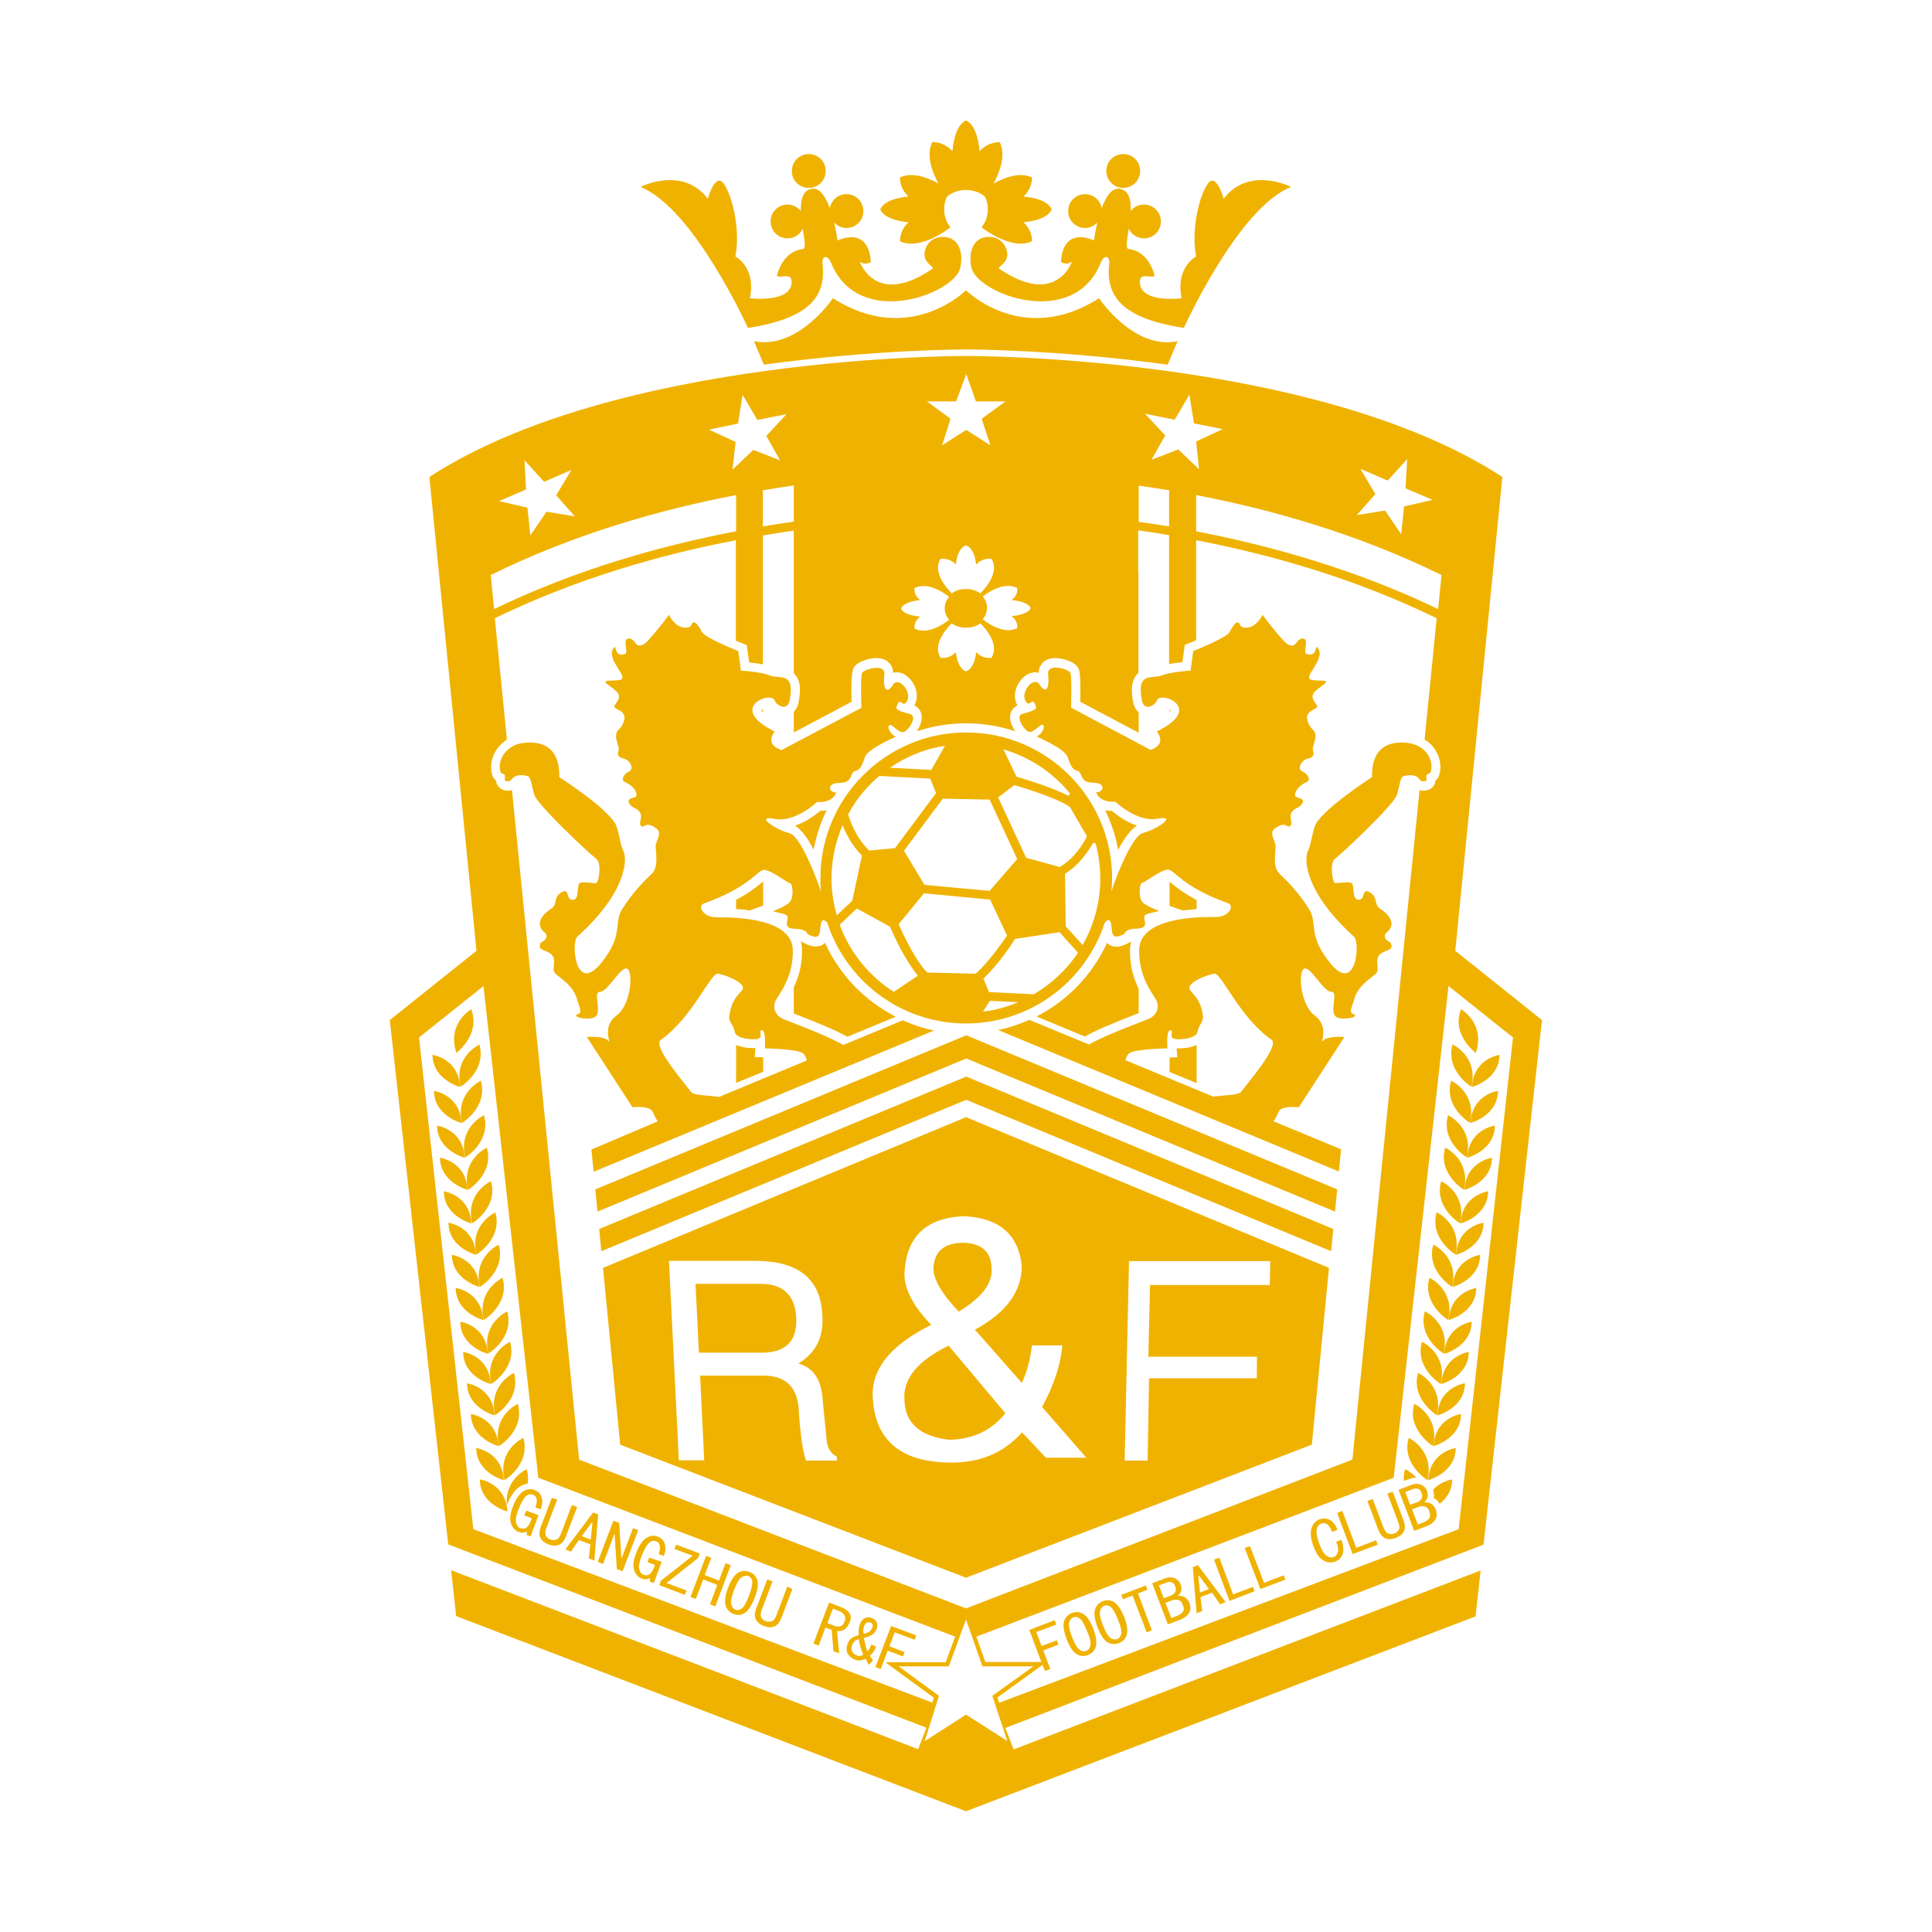 <!-- Created by @FCLOGO 2022-02-19 11:21:30 . https://fclogo.top/ -->
<!-- FOR PERSONAL USE ONLY NOT FOR COMMERCIAL USE -->
<svg version="1.1" xmlns="http://www.w3.org/2000/svg" xmlns:xlink="http://www.w3.org/1999/xlink" x="0px" y="0px"
	 viewBox="0 0 800 800" enable-background="new 0 0 800 800" xml:space="preserve">
<g>
	<path fill="#F0B200" d="M195.1,417.9c0,0-10.2,5.9-6.1,18.1C188.9,436,199.2,428.4,195.1,417.9z"/>
	<path fill="#F0B200" d="M190.5,450.1c-0.6-11.8-11.4-13.3-11.4-13.3C179.2,447.1,190.5,450.1,190.5,450.1z"/>
	<path fill="#F0B200" d="M190.7,450c0,0,10.9-6.6,7.8-17.5C198.5,432.6,187.8,437.4,190.7,450z"/>
	<path fill="#F0B200" d="M191.1,465c-0.6-11.8-11.4-13.3-11.4-13.3C179.8,462.1,191.1,465,191.1,465z"/>
	<path fill="#F0B200" d="M191.3,465c0,0,10.9-6.6,7.8-17.5C199.2,447.5,188.4,452.4,191.3,465z"/>
	<path fill="#F0B200" d="M192.4,479.4c-0.6-11.8-11.4-13.3-11.4-13.3C181,476.4,192.4,479.4,192.4,479.4z"/>
	<path fill="#F0B200" d="M192.6,479.3c0,0,10.9-6.6,7.8-17.5C200.4,461.8,189.7,466.7,192.6,479.3z"/>
	<path fill="#F0B200" d="M193.6,492.7c-0.6-11.8-11.4-13.3-11.4-13.3C182.3,489.7,193.6,492.7,193.6,492.7z"/>
	<path fill="#F0B200" d="M193.8,492.7c0,0,10.9-6.6,7.8-17.5C201.7,475.2,190.9,480,193.8,492.7z"/>
	<path fill="#F0B200" d="M195.2,506.6c-0.6-11.8-11.4-13.3-11.4-13.3C183.9,503.7,195.2,506.6,195.2,506.6z"/>
	<path fill="#F0B200" d="M195.5,506.6c0,0,10.9-6.6,7.8-17.5C203.3,489.1,192.5,494,195.5,506.6z"/>
	<path fill="#F0B200" d="M197.1,519.6c-0.6-11.8-11.4-13.3-11.4-13.3C185.7,516.6,197.1,519.6,197.1,519.6z"/>
	<path fill="#F0B200" d="M197.3,519.5c0,0,10.9-6.6,7.8-17.5C205.1,502.1,194.3,506.9,197.3,519.5z"/>
	<path fill="#F0B200" d="M198.5,532.9c-0.6-11.8-11.4-13.3-11.4-13.3C187.2,529.9,198.5,532.9,198.5,532.9z"/>
	<path fill="#F0B200" d="M198.7,532.9c0,0,10.9-6.6,7.8-17.5C206.5,515.4,195.8,520.3,198.7,532.9z"/>
	<path fill="#F0B200" d="M200.1,546.6c-0.6-11.8-11.4-13.3-11.4-13.3C188.8,543.7,200.1,546.6,200.1,546.6z"/>
	<path fill="#F0B200" d="M200.3,546.6c0,0,10.9-6.6,7.8-17.5C208.2,529.1,197.4,534,200.3,546.6z"/>
	<path fill="#F0B200" d="M202,560.6c-0.6-11.8-11.4-13.3-11.4-13.3C190.6,557.6,202,560.6,202,560.6z"/>
	<path fill="#F0B200" d="M202.2,560.5c0,0,10.9-6.6,7.8-17.5C210,543.1,199.2,547.9,202.2,560.5z"/>
	<path fill="#F0B200" d="M203.2,573.1c-0.6-11.8-11.4-13.3-11.4-13.3C191.8,570.2,203.2,573.1,203.2,573.1z"/>
	<path fill="#F0B200" d="M203.4,573.1c0,0,10.9-6.6,7.8-17.5C211.2,555.6,200.5,560.5,203.4,573.1z"/>
	<path fill="#F0B200" d="M204.8,586.1c-0.6-11.8-11.4-13.3-11.4-13.3C193.5,583.1,204.8,586.1,204.8,586.1z"/>
	<path fill="#F0B200" d="M205,586c0,0,10.9-6.6,7.8-17.5C212.8,568.5,202.1,573.4,205,586z"/>
	<path fill="#F0B200" d="M206.4,598.8c-0.6-11.8-11.4-13.3-11.4-13.3C195.1,595.8,206.4,598.8,206.4,598.8z"/>
	<path fill="#F0B200" d="M206.6,598.8c0,0,10.9-6.6,7.8-17.5C214.5,581.3,203.7,586.1,206.6,598.8z"/>
	<path fill="#F0B200" d="M208.6,612.9c-0.6-11.8-11.4-13.3-11.4-13.3C197.3,610,208.6,612.9,208.6,612.9z"/>
	<path fill="#F0B200" d="M208.9,612.9c0,0,10.9-6.6,7.8-17.5C216.7,595.4,205.9,600.3,208.9,612.9z"/>
	<path fill="#F0B200" d="M198.7,612.6c0,10.3,11.4,13.3,11.4,13.3C209.4,614,198.7,612.6,198.7,612.6z"/>
	<path fill="#F0B200" d="M611.1,436c4.1-12.3-6.1-18.1-6.1-18.1C600.8,428.4,611.1,436,611.1,436z"/>
	<path fill="#F0B200" d="M620.9,436.8c0,0-10.8,1.5-11.4,13.3C609.5,450.1,620.8,447.1,620.9,436.8z"/>
	<path fill="#F0B200" d="M609.3,450c2.9-12.6-7.8-17.5-7.8-17.5C598.4,443.4,609.3,450,609.3,450z"/>
	<path fill="#F0B200" d="M608.9,465c0,0,11.3-3,11.4-13.3C620.2,451.7,609.5,453.2,608.9,465z"/>
	<path fill="#F0B200" d="M608.7,465c2.9-12.6-7.8-17.5-7.8-17.5C597.7,458.4,608.7,465,608.7,465z"/>
	<path fill="#F0B200" d="M607.6,479.4c0,0,11.3-3,11.4-13.3C619,466.1,608.2,467.5,607.6,479.4z"/>
	<path fill="#F0B200" d="M607.4,479.3c2.9-12.6-7.8-17.5-7.8-17.5C596.5,472.7,607.4,479.3,607.4,479.3z"/>
	<path fill="#F0B200" d="M606.4,492.7c0,0,11.3-3,11.4-13.3C617.8,479.4,607,480.9,606.4,492.7z"/>
	<path fill="#F0B200" d="M606.2,492.7c2.9-12.6-7.8-17.5-7.8-17.5C595.3,486.1,606.2,492.7,606.2,492.7z"/>
	<path fill="#F0B200" d="M604.8,506.6c0,0,11.3-3,11.4-13.3C616.1,493.3,605.4,494.8,604.8,506.6z"/>
	<path fill="#F0B200" d="M604.6,506.6c2.9-12.6-7.8-17.5-7.8-17.5C593.6,500,604.6,506.6,604.6,506.6z"/>
	<path fill="#F0B200" d="M602.9,519.6c0,0,11.3-3,11.4-13.3C614.3,506.3,603.6,507.7,602.9,519.6z"/>
	<path fill="#F0B200" d="M602.7,519.5c2.9-12.6-7.8-17.5-7.8-17.5C591.8,512.9,602.7,519.5,602.7,519.5z"/>
	<path fill="#F0B200" d="M601.5,532.9c0,0,11.3-3,11.4-13.3C612.9,519.6,602.1,521.1,601.5,532.9z"/>
	<path fill="#F0B200" d="M601.3,532.9c2.9-12.6-7.8-17.5-7.8-17.5C590.4,526.3,601.3,532.9,601.3,532.9z"/>
	<path fill="#F0B200" d="M599.9,546.6c0,0,11.3-3,11.4-13.3C611.3,533.4,600.5,534.8,599.9,546.6z"/>
	<path fill="#F0B200" d="M599.7,546.6c2.9-12.6-7.8-17.5-7.8-17.5C588.8,540,599.7,546.6,599.7,546.6z"/>
	<path fill="#F0B200" d="M598,560.6c0,0,11.3-3,11.4-13.3C609.4,547.3,598.7,548.8,598,560.6z"/>
	<path fill="#F0B200" d="M597.8,560.5c2.9-12.6-7.8-17.5-7.8-17.5C586.9,553.9,597.8,560.5,597.8,560.5z"/>
	<path fill="#F0B200" d="M596.8,573.1c0,0,11.3-3,11.4-13.3C608.2,559.8,597.5,561.3,596.8,573.1z"/>
	<path fill="#F0B200" d="M596.6,573.1c2.9-12.6-7.8-17.5-7.8-17.5C585.7,566.5,596.6,573.1,596.6,573.1z"/>
	<path fill="#F0B200" d="M595.2,586.1c0,0,11.3-3,11.4-13.3C606.6,572.8,595.8,574.2,595.2,586.1z"/>
	<path fill="#F0B200" d="M595,586c2.9-12.6-7.8-17.5-7.8-17.5C584.1,579.4,595,586,595,586z"/>
	<path fill="#F0B200" d="M593.6,598.8c0,0,11.3-3,11.4-13.3C605,585.5,594.2,587,593.6,598.8z"/>
	<path fill="#F0B200" d="M593.4,598.8c2.9-12.6-7.8-17.5-7.8-17.5C582.5,592.1,593.4,598.8,593.4,598.8z"/>
	<path fill="#F0B200" d="M591.4,612.9c0,0,11.3-3,11.4-13.3C602.7,599.6,592,601.1,591.4,612.9z"/>
	<path fill="#F0B200" d="M591.1,612.9c2.9-12.6-7.8-17.5-7.8-17.5C580.2,606.3,591.1,612.9,591.1,612.9z"/>
	<path fill="#F0B200" d="M217.1,627.5l3.1,1.2l-0.4,1.1c-0.5,1.4-1.2,2.3-1.9,2.8c-0.7,0.5-1.6,0.5-2.4,0.2
		c-0.9-0.3-1.5-1.1-1.8-2.3c-0.3-1.2,0-3,1-5.5c1-2.6,2-4.4,2.9-5.3c1-0.9,2-1.2,3-0.8c0.9,0.3,1.4,0.9,1.6,1.8
		c0.2,0.9,0,2.1-0.5,3.5l2.2,0.8c0.7-1.8,0.8-3.4,0.4-4.9c-0.4-1.5-1.4-2.5-2.9-3.1c-1.7-0.7-3.4-0.4-5,0.7c-1.6,1.2-3,3.3-4.1,6.4
		c-1.1,2.9-1.3,5.1-0.7,6.8c0.6,1.7,1.6,2.8,3,3.4c0.7,0.2,1.3,0.4,2,0.3c0.7-0.1,1.2-0.2,1.6-0.5l-0.1,1.5l1.6,0.6l3.3-8.8
		l-5.1-1.9L217.1,627.5z"/>
	<path fill="#F0B200" d="M239,624l-2.2-0.8l-4.6,12.1c-0.4,1.1-1,1.9-1.8,2.2c-0.8,0.3-1.6,0.3-2.5,0c-0.9-0.3-1.5-0.9-1.9-1.6
		c-0.3-0.7-0.3-1.7,0.1-2.8l4.6-12.1l-2.2-0.8l-4.6,12.1c-0.6,1.6-0.7,3-0.2,4.3c0.5,1.2,1.6,2.2,3.4,2.9c1.8,0.7,3.3,0.7,4.5,0.1
		c1.2-0.6,2.1-1.7,2.7-3.3L239,624z"/>
	<path fill="#F0B200" d="M245.6,626.3l-11.5,15.3l2.3,0.9l3.3-4.8l4.8,1.8l-0.7,5.8l2.3,0.9l1.6-19.1L245.6,626.3z M244.6,637.5
		l-3.7-1.4l4-5.5l0.4,0.1L244.6,637.5z"/>
	<polygon fill="#F0B200" points="262.1,632.8 257.4,645.2 257.3,645.1 256.4,630.6 254,629.7 247.5,646.7 249.7,647.6 254.4,635.2 
		254.5,635.2 255.4,649.7 257.8,650.6 264.3,633.6 	"/>
	<path fill="#F0B200" d="M268.8,645l-0.7,1.8l3.1,1.2l-0.4,1.1c-0.5,1.4-1.2,2.3-1.9,2.8c-0.7,0.5-1.6,0.5-2.4,0.2
		c-0.9-0.3-1.5-1.1-1.8-2.3c-0.3-1.2,0-3,1-5.5c1-2.6,2-4.4,2.9-5.3c1-0.9,2-1.2,3-0.8c0.9,0.3,1.4,0.9,1.6,1.8
		c0.2,0.9,0,2.1-0.5,3.5l2.2,0.8c0.7-1.8,0.8-3.4,0.4-4.9c-0.4-1.5-1.4-2.5-2.9-3.1c-1.7-0.7-3.4-0.4-5,0.7c-1.6,1.2-3,3.3-4.1,6.4
		c-1.1,2.9-1.3,5.1-0.7,6.8c0.6,1.7,1.6,2.8,3,3.4c0.7,0.3,1.3,0.4,2,0.3c0.7-0.1,1.2-0.2,1.6-0.5l-0.1,1.5l1.6,0.6l3.3-8.8
		L268.8,645z"/>
	<polygon fill="#F0B200" points="289,645.2 289.8,643.3 280,639.6 279.3,641.4 286.8,644.2 273.6,654.6 273,656.4 283.6,660.4 
		284.3,658.6 276,655.5 	"/>
	<polygon fill="#F0B200" points="300.4,647.3 297.7,654.5 291.8,652.2 294.5,645.1 292.4,644.2 285.9,661.3 288.1,662.1 291.2,654 
		297,656.3 294,664.3 296.2,665.2 302.6,648.1 	"/>
	<path fill="#F0B200" d="M313.6,654.4c-0.5-1.7-1.6-2.9-3.3-3.5c-1.7-0.7-3.3-0.5-4.8,0.4c-1.5,1-2.8,3-4,6.1
		c-1.2,3.1-1.5,5.6-1.1,7.3c0.5,1.7,1.6,2.9,3.3,3.6c1.7,0.7,3.3,0.5,4.8-0.5c1.5-1,2.8-3.1,4-6.2
		C313.7,658.5,314.1,656.1,313.6,654.4z M310.2,660.7c-1.1,2.8-2.1,4.6-3,5.3c-0.9,0.7-1.8,0.9-2.7,0.5c-0.9-0.3-1.4-1.1-1.7-2.2
		c-0.3-1.1,0.1-3.1,1.2-6c1.1-2.8,2.1-4.6,3.1-5.2c1-0.6,1.9-0.8,2.7-0.5c0.9,0.3,1.4,1,1.7,2.1
		C311.6,655.9,311.2,657.8,310.2,660.7z"/>
	<path fill="#F0B200" d="M321.4,669.1c-0.4,1.1-1,1.9-1.8,2.2c-0.8,0.3-1.6,0.3-2.5,0c-0.9-0.3-1.5-0.9-1.9-1.6
		c-0.3-0.7-0.3-1.7,0.1-2.8l4.6-12.1l-2.2-0.8l-4.6,12.1c-0.6,1.6-0.7,3-0.2,4.3c0.5,1.2,1.6,2.2,3.4,2.9c1.8,0.7,3.3,0.7,4.5,0.1
		c1.2-0.6,2.1-1.7,2.7-3.3l4.6-12.1L326,657L321.4,669.1z"/>
	<path fill="#F0B200" d="M351.8,668.1c-0.7-1.1-1.9-2-3.5-2.6l-5-1.9l-6.5,17l2.2,0.8l2.8-7.5l2.6,1l0.7,8.8l2.4,0.9l-0.9-9.2
		c0.9,0.1,1.9,0,2.8-0.5c0.9-0.5,1.7-1.4,2.2-2.7C352.5,670.6,352.5,669.2,351.8,668.1z M349.7,671.5c-0.4,1.1-1,1.7-1.8,1.9
		c-0.8,0.2-1.6,0.1-2.4-0.2l-2.9-1.1l2.3-6l2.3,0.9c1.3,0.5,2.1,1.1,2.5,1.9C350.1,669.7,350.1,670.6,349.7,671.5z"/>
	<path fill="#F0B200" d="M361.7,684c0.4-0.6,0.8-1.4,1.1-2.2l-2-0.8c-0.3,0.7-0.5,1.2-0.7,1.6c-0.2,0.4-0.5,0.8-0.9,1.2
		c-0.4-1-0.7-1.9-0.9-2.8c-0.2-0.9-0.4-1.8-0.6-2.8c1.1-0.2,2.1-0.6,3.1-1.1c1-0.5,1.7-1.4,2.2-2.6c0.4-1.1,0.4-2,0-2.8
		c-0.4-0.8-1-1.3-1.9-1.7c-1-0.4-2-0.4-2.9,0c-0.9,0.4-1.6,1.2-2.1,2.4c-0.2,0.6-0.4,1.3-0.5,2.1c-0.1,0.8-0.1,1.6,0,2.5
		c-1,0.3-1.9,0.7-2.8,1.2c-0.8,0.5-1.4,1.3-1.8,2.3c-0.6,1.7-0.6,3.1,0,4.2c0.7,1.2,1.7,2,3,2.5c0.8,0.3,1.5,0.4,2.3,0.3
		c0.7-0.1,1.4-0.3,2.2-0.6c0.2,0.5,0.4,0.9,0.6,1.3c0.2,0.3,0.5,0.7,0.7,1.2l1.7-1.9c-0.2-0.2-0.5-0.6-0.7-1c-0.3-0.4-0.5-0.7-0.6-1
		C360.7,685.2,361.2,684.6,361.7,684z M356.1,685.7c-0.4,0.1-0.9,0-1.3-0.2c-0.8-0.3-1.4-0.8-1.9-1.6c-0.4-0.7-0.4-1.6-0.1-2.6
		c0.3-0.7,0.6-1.3,1.1-1.7c0.4-0.4,1-0.7,1.7-0.9c0.1,0.9,0.3,1.9,0.6,3c0.3,1,0.7,2.2,1.2,3.4C357,685.5,356.6,685.7,356.1,685.7z
		 M357.5,674.6c0.1-0.5,0.2-1,0.4-1.5c0.2-0.6,0.6-1,1.1-1.2c0.5-0.2,0.9-0.2,1.4-0.1c0.4,0.2,0.7,0.4,0.9,0.8
		c0.1,0.4,0.1,0.8,0,1.2c-0.4,0.9-0.9,1.6-1.6,2c-0.7,0.4-1.4,0.6-2,0.7C357.4,675.7,357.4,675.1,357.5,674.6z"/>
	<polygon fill="#F0B200" points="373.9,685.9 374.6,684.1 368.3,681.7 370.5,675.9 378.8,679 379.4,677.2 369,673.3 362.5,690.3 
		364.7,691.1 367.6,683.5 	"/>
	<path fill="#F0B200" d="M448.7,668.4c-1.5-1-3.1-1.1-4.8-0.5c-1.7,0.7-2.8,1.8-3.3,3.5c-0.5,1.7-0.1,4.1,1,7.2
		c1.2,3.1,2.5,5.2,4,6.2c1.5,1,3.1,1.2,4.9,0.5c1.7-0.7,2.8-1.8,3.3-3.6c0.4-1.7,0.1-4.2-1.1-7.3
		C451.5,671.4,450.2,669.3,448.7,668.4z M451.5,681.4c-0.3,1.1-0.8,1.9-1.7,2.2c-0.9,0.3-1.8,0.2-2.8-0.5c-1-0.7-2-2.4-3.1-5.3
		c-1.1-2.8-1.5-4.8-1.2-5.9c0.3-1.1,0.9-1.8,1.7-2.2c0.9-0.3,1.8-0.2,2.7,0.5c0.9,0.6,1.9,2.4,3,5.2
		C451.4,678.2,451.8,680.2,451.5,681.4z"/>
	<path fill="#F0B200" d="M461.5,663.5c-1.5-1-3.1-1.1-4.8-0.5c-1.7,0.7-2.8,1.8-3.3,3.5c-0.5,1.7-0.1,4.1,1,7.2
		c1.2,3.1,2.5,5.2,4,6.2c1.5,1,3.1,1.1,4.9,0.5c1.7-0.7,2.8-1.8,3.3-3.6c0.4-1.7,0.1-4.1-1.1-7.3
		C464.2,666.5,462.9,664.5,461.5,663.5z M464.3,676.5c-0.3,1.1-0.8,1.9-1.7,2.2c-0.9,0.3-1.8,0.2-2.8-0.5c-1-0.7-2-2.4-3.1-5.2
		c-1.1-2.8-1.5-4.8-1.2-5.9c0.3-1.1,0.9-1.8,1.7-2.2c0.9-0.3,1.8-0.2,2.7,0.5c0.9,0.7,1.9,2.4,3,5.2
		C464.1,673.4,464.5,675.4,464.3,676.5z"/>
	<polygon fill="#F0B200" points="475.1,658.3 474.5,656.5 464.3,660.4 465,662.2 469,660.7 474.8,675.9 477,675.1 471.2,659.8 	"/>
	<path fill="#F0B200" d="M490.3,661.2c-0.9-0.4-1.7-0.5-2.6-0.4c0.5-0.4,1-1,1.3-1.8c0.3-0.8,0.3-1.8-0.1-2.9s-1.3-2.1-2.4-2.6
		c-1.2-0.5-2.6-0.5-4.2,0.1l-5.2,2l6.5,17l5-1.9c1.7-0.6,2.9-1.5,3.7-2.7c0.8-1.1,0.8-2.7,0.1-4.6
		C491.8,662.4,491.2,661.6,490.3,661.2z M479.9,656.5l3.1-1.2c0.8-0.3,1.5-0.3,2.1-0.1c0.7,0.2,1.2,0.8,1.5,1.6c0.4,1,0.4,1.8,0,2.5
		c-0.4,0.6-1,1.1-1.7,1.4l-3,1.1L479.9,656.5z M489.9,667.3c-0.5,0.7-1.3,1.3-2.5,1.8L485,670l-2.4-6.3l2.6-1
		c0.9-0.3,1.8-0.4,2.6-0.2c0.9,0.2,1.5,0.8,1.9,1.9C490.3,665.6,490.3,666.6,489.9,667.3z"/>
	<path fill="#F0B200" d="M493.9,648.9l1.6,19.1l2.3-0.9l-0.7-5.8l4.8-1.8l3.3,4.8l2.3-0.9l-11.5-15.3L493.9,648.9z M496.6,652.5
		l4,5.5l-3.7,1.4l-0.7-6.8L496.6,652.5z"/>
	<polygon fill="#F0B200" points="510.6,660.2 504.9,645 502.7,645.8 509.1,662.9 519.5,658.9 518.8,657.1 	"/>
	<polygon fill="#F0B200" points="523.4,655.4 517.6,640.2 515.4,641 521.9,658 532.2,654.1 531.6,652.3 	"/>
	<path fill="#F0B200" d="M553.3,638.4c0.8,2,1,3.5,0.6,4.5c-0.3,0.9-0.9,1.6-1.6,1.8c-1,0.4-2,0.2-3-0.5c-1-0.7-2-2.3-2.9-4.7
		c-1-2.6-1.4-4.6-1.2-6c0.2-1.4,0.8-2.2,1.9-2.6c0.9-0.4,1.8-0.2,2.5,0.3c0.7,0.6,1.4,1.6,2,3.1l2.2-0.8c-0.7-2-1.7-3.4-3.1-4.1
		c-1.4-0.7-2.8-0.8-4.3-0.3c-1.7,0.7-2.8,2-3.4,3.9c-0.5,1.9-0.2,4.5,1,7.6c1.1,2.9,2.4,4.7,4.1,5.6c1.6,0.9,3.2,1,4.8,0.4
		c1.4-0.5,2.4-1.5,3-3c0.6-1.4,0.4-3.4-0.4-6L553.3,638.4z"/>
	<polygon fill="#F0B200" points="561.6,640.9 555.8,625.6 553.7,626.5 560.1,643.5 570.5,639.6 569.8,637.8 	"/>
	<path fill="#F0B200" d="M576.7,617.7l-2.2,0.8l4.6,12.1c0.4,1.1,0.5,2.1,0.1,2.8c-0.3,0.7-1,1.3-1.9,1.6c-0.9,0.3-1.7,0.3-2.5,0
		c-0.8-0.3-1.3-1.1-1.8-2.2l-4.6-12.1l-2.2,0.8l4.6,12.1c0.6,1.6,1.5,2.7,2.7,3.3c1.2,0.6,2.7,0.6,4.5-0.1c1.8-0.7,2.9-1.6,3.4-2.9
		c0.5-1.2,0.4-2.7-0.2-4.3L576.7,617.7z"/>
	<path fill="#F0B200" d="M592.3,622.5c-0.9-0.4-1.7-0.5-2.6-0.4c0.5-0.4,1-1,1.3-1.8c0.3-0.8,0.3-1.8-0.1-2.9
		c-0.4-1.2-1.3-2.1-2.4-2.6c-1.2-0.5-2.6-0.5-4.2,0.1l-5.2,2l6.5,17l5-1.9c1.7-0.6,2.9-1.5,3.7-2.7c0.8-1.1,0.8-2.7,0.1-4.6
		C593.8,623.6,593.2,622.9,592.3,622.5z M581.9,617.8l3.1-1.2c0.8-0.3,1.5-0.3,2.1-0.1c0.7,0.2,1.2,0.8,1.5,1.6c0.4,1,0.4,1.8,0,2.5
		c-0.4,0.6-1,1.1-1.7,1.4l-3,1.1L581.9,617.8z M591.9,628.6c-0.5,0.7-1.3,1.3-2.5,1.8l-2.3,0.9l-2.4-6.3l2.6-1
		c0.9-0.3,1.8-0.4,2.6-0.2c0.9,0.2,1.5,0.8,1.9,1.9C592.3,626.9,592.3,627.9,591.9,628.6z"/>
	<path fill="#F0B200" d="M309.7,135.8c24.4-3.8,32.5-12.3,30.9-26.4c-0.4-3.5,2-4.2,3.5-0.6c11.4,27.9,50.9,13,53.5,2.2
		c1.3-5.3,0.1-12.9-7.2-12.9c-5.3,0-7.6,4.3-7.6,7.2c0,3.9,4.4,5.3,3.3,6c-23.7,16.2-30.1-3-30.1-3c2.2,1.8,4.6,0.2,4.6,0.2
		c-1-15.5-13.8-8.9-13.8-8.9s-0.4-3.4-1.4-7.5c1.3,1.4,3.1,2.3,5.1,2.3c3.9,0,7-3.1,7-7c0-3.9-3.1-7-7-7c-3.5,0-6.3,2.5-6.9,5.8
		c-1.7-4.7-4.2-8.7-7.6-8c-3.7,0.7-4.5,4.7-4.4,9.2c-1.3-1.6-3.3-2.7-5.5-2.7c-3.9,0-7,3.1-7,7c0,3.9,3.1,7,7,7c2.8,0,5.2-1.6,6.3-4
		c0.7,4.5,1.4,8.3,0.1,8.4c-8.8,1-10.8,11.1-10.8,11.1c0.9,1.2,5.9-1.4,6.1,2.1c0.5,9.4-17.3,7.2-17.3,7.2c2.7-12.9-6-17.3-6-17.3
		c2.7-13.5-3.2-31.4-6.6-31.4c-2.8,0-4.8,7.5-4.8,7.5c-10.5-13.8-27.9-4.9-27.9-4.9C287.3,86.2,309.7,135.8,309.7,135.8z"/>
	<path fill="#F0B200" d="M334.9,77.8c3.9,0,7-3.1,7-7c0-3.9-3.1-7-7-7c-3.9,0-7,3.1-7,7C327.8,74.7,331,77.8,334.9,77.8z"/>
	<path fill="#F0B200" d="M439.3,108.5c0,0,2.4,1.6,4.6-0.2c0,0-6.4,19.1-30.1,3c-1.1-0.7,3.3-2.1,3.3-6c0-2.8-2.3-7.2-7.6-7.2
		c-7.3,0-8.5,7.6-7.2,12.9c2.7,10.8,42.2,25.7,53.5-2.2c1.5-3.6,3.9-2.9,3.5,0.6c-1.6,14.1,6.5,22.6,30.9,26.4
		c0,0,22.4-49.7,44.4-58.4c0,0-17.4-8.9-27.9,4.9c0,0-2-7.5-4.8-7.5c-3.4,0-9.3,17.9-6.6,31.4c0,0-8.7,4.5-6,17.3
		c0,0-17.9,2.3-17.3-7.2c0.2-3.5,5.2-0.9,6.1-2.1c0,0-2-10.1-10.8-11.1c-1.3-0.1-0.6-3.9,0.1-8.4c1.1,2.4,3.5,4,6.3,4
		c3.9,0,7-3.1,7-7c0-3.9-3.2-7-7-7c-2.2,0-4.2,1-5.5,2.7c0.2-4.6-0.7-8.5-4.4-9.2c-3.4-0.7-5.9,3.3-7.6,8c-0.6-3.3-3.4-5.8-6.9-5.8
		c-3.9,0-7,3.1-7,7c0,3.9,3.1,7,7,7c2,0,3.9-0.9,5.1-2.3c-1,4.1-1.4,7.5-1.4,7.5S440.3,93,439.3,108.5z"/>
	<path fill="#F0B200" d="M465.1,77.8c3.9,0,7-3.1,7-7c0-3.9-3.1-7-7-7c-3.9,0-7,3.1-7,7C458.1,74.7,461.3,77.8,465.1,77.8z"/>
	<path fill="#F0B200" d="M376.2,92c-3.9,3.7-3.5,7.9-3.5,7.9c8.5,4.1,20.9-5.8,20.9-5.8c-2.9-3.2-2.6-7.4-2.6-7.4s-0.2-2.5,1.1-5.2
		c0,0,0,0,0,0c3.4-3.1,7.9-2.8,7.9-2.8s4.4-0.3,7.9,2.8c0,0,0,0,0,0c1.3,2.6,1.1,5.2,1.1,5.2s0.3,4.1-2.6,7.4c0,0,12.4,9.9,20.9,5.8
		c0,0,0.5-4.1-3.5-7.9c0,0,9.7-0.5,11.7-5.3c-2-4.8-11.7-5.3-11.7-5.3c3.9-3.7,3.5-7.9,3.5-7.9c-5.1-2.5-11.5,0.1-15.9,2.5
		c2.6-4.7,5.2-11.7,2.6-17.1c0,0-4.4-0.5-8.4,3.7c0,0-0.5-10.5-5.6-12.7c-5.1,2.2-5.6,12.7-5.6,12.7c-4-4.3-8.4-3.7-8.4-3.7
		c-2.6,5.4,0,12.4,2.6,17.1c-4.4-2.4-10.8-5-15.9-2.5c0,0-0.5,4.1,3.5,7.9c0,0-9.7,0.5-11.7,5.3C366.5,91.5,376.2,92,376.2,92z"/>
	<path fill="#F0B200" d="M209.9,623.3c1.4-3.6,3-6.1,5-7.5c1.2-0.8,2.4-1.3,3.6-1.5c0.3-1.8,0.2-3.8-0.4-5.9
		C218.1,608.3,208.8,612.6,209.9,623.3z"/>
	<path fill="#F0B200" d="M583.3,612.5c1.1-0.4,2.1-0.6,3.1-0.7c-2.2-2.4-4.6-3.5-4.6-3.5c-0.5,1.7-0.6,3.4-0.5,4.9L583.3,612.5z"/>
	<path fill="#F0B200" d="M593.4,616.9c0.4,1.2,0.5,2.4,0.3,3.4c0.8,0.4,1.7,1.1,2.4,2.4c2.7-2.1,5.2-5.3,5.2-10.1
		C601.3,612.6,596.7,613.2,593.4,616.9z"/>
	<path fill="#F0B200" d="M455.1,123.5c-31.7,20.2-55.1-3.3-55.1-3.3s-23.4,23.5-55.1,3.3c0,0-14.4,21.4-32.7,17.8l4.1,9.7
		c46.6-6.4,83.6-6.3,83.6-6.3s37-0.1,83.6,6.3l4.1-9.7C469.4,145,455.1,123.5,455.1,123.5z"/>
	<polygon fill="#F0B200" points="400.1,428.7 246.5,492.5 247.4,501.7 400.1,438.3 552.8,501.7 553.7,492.5 401.8,429.4 	"/>
	<polygon fill="#F0B200" points="400.1,445.8 248.1,508.9 249,518.1 400.1,455.4 551.2,518.1 552.1,508.9 401.8,446.5 	"/>
	<path fill="#F0B200" d="M374.5,579.7c0.3,9.7,6.6,15.2,18.8,16.5c9.8-0.3,17.4-4,23-11l-23.5-28C379.9,563.5,373.8,571,374.5,579.7
		z"/>
	<path fill="#F0B200" d="M386.5,525.1c0,4.7,3.5,10.7,10.5,18c9.4-5.7,13.9-11.5,13.6-17.5c0-7-3.8-10.7-11.5-11
		C391,514.6,386.9,518.1,386.5,525.1z"/>
	<path fill="#F0B200" d="M249.7,525l7.1,73.2L400,653.3l143.2-55.1l7.1-73.2L400,462.6L249.7,525z M333.7,604.7
		c-1.2-3.3-2.2-9.9-2.9-19.8c-0.2-10.2-5.2-15.3-14.8-15.3h-26.1l1.7,35.1h-10.5l-4.1-82.6h36.7c17.2,0.3,26.1,7.7,26.8,22.3
		c0.7,9.1-2.6,15.8-9.9,20.2c6.3,1.7,9.7,6.9,10.1,15.7l1.5,14.9c0.2,4.1,1.6,6.7,4.3,7.9l0.1,1.7H333.7z M467.5,522.2H526l-0.2,9.9
		h-49.6l-0.7,29.7h45l-0.1,8.9h-44.6l-0.6,34.1h-9.5L467.5,522.2z M423.1,524.1c0,10.7-6.5,19.5-19.4,26.5l19.4,22
		c2.1-4.3,3.5-9.5,4.2-15.5h12.6c-0.7,8-3.5,16.5-8.4,25.5l18.3,21h-16.7l-9.9-10.5c-7.7,8.7-17.8,12.8-30.3,12.5
		c-19.5-0.3-30-8.8-31.4-25.5c-1.4-12.3,6.6-22.9,24.1-31.5c-8-8.3-11.7-15.9-11-22.5c1-14.3,9.2-21.9,24.6-22.5
		C413.7,504.3,421.7,511.1,423.1,524.1z"/>
	<path fill="#F0B200" d="M314.9,531.6H288l1.4,28.5h25c10.7,0.3,15.8-4.5,15.3-14.5C329.2,536.3,324.3,531.6,314.9,531.6z"/>
	<path fill="#F0B200" d="M320.8,302.9c-20.1-9.8-1.4-17,0-12.8c0.7,2,5.3,4.7,6.2-0.2c2.2-12-4.2-8.6-8.2-10.2c-4-1.6-12-2-12-2
		l-1.1-8.1c0,0-13.8-5.5-15-7.8c-1.6-3.1-2.7-4.1-3.3-4.1c-1.3,0-0.5,2-3.2,2.2c-4.6,0.3-7.2-5.3-7.2-5.3c-2.1,3-8.7,11.1-10,11.9
		c-4.2,2.7-3.6-2.1-6.6-2.1c-3,0,0.1,5.9-1.6,6.4c-5.1,1.6-3.1-4.9-4.9-2.2c-2.9,4.7,6.8,12,2.9,12.9c-3.6,0.8-8.9-0.6-4.3,2.6
		c4.3,3,4.8,4.2,2.3,7.5c-1.8,2.4,3.3,1.7,3.8,5.3c0.1,0.7-0.5,3.5-2.3,5.1c-3,2.7,0.6,7.1-0.2,9c-0.4,0.9-0.6,2.5,2.1,3.1
		c2.7,0.6,4.5,4.2,2.4,5.3c-2.5,1.2-3.6,3.6-1.9,4.4c4.6,2,5.6,5.6,4.4,6.2c-1.2,0.6-4,0.7-2.3,3c1.3,1.9,2.6,1.2,4.1,3.3
		c1.5,2.1-0.8,4.5,0.6,5.7c1.5,1.2,1.4-2.3,6.1,0.9c3.1,2.1-0.3,5.2-0.1,7.9c0.3,4.2,1,8.6-1.8,11.2c-4.5,4.2-8.5,8.8-12.1,14.5
		c-3.6,5.7,0.8,10.7-8.7,22.3c-10.8,13.2-12.4-8.6-9.9-10.9c20.8-18.7,20.8-32.4,19.1-35.6c-1.2-2.3-1.6-6.5-2.8-10.1
		c-2.3-6.7-23.7-20.4-23.7-20.4c0.2-11.8-6.3-15.3-15.3-14.1c-6.6,0.9-10.6,6.9-9,12.1c0.2,0.6,1.5,0.6,1.7,1.2
		c0.5,1.1-1,2.5,1.4,2.5c1.2,0,1.2-0.8,2.5-1.8c1.6-1.1,4.8-0.7,5.8-0.2c1.2,0.6,1.3,3.3,2.5,7.5c1.2,4.2,22.3,24,25.7,26.6
		c2.4,1.9,1,9.6,0.1,10c-0.9,0.4-5.8-0.8-7,0.1c-1.3,1,0.1,6.9-2.9,6.9c-3,0-1-5.2-4.6-3.1c-3.6,2.1-1.4,4.9-4.3,6.8
		c-6.4,4.2-5.1,8-2.7,9.8c1.5,1.1,0.6,2.7,0,3.2c-1,0.9-2,0.8-2,2.6c0,1.9,4.1,1.6,5.5,4.2c1.3,2.4-0.9,5.5,1.2,7.3
		c2.1,1.8,7.5,5,8.9,10.9c0.3,1.3,2.2,5,0.5,5.5c-3.7,1.1,3.1,2.7,6.2,1.6c4.2-1.5-0.7-10.7,2.6-10.7c3.3,0,8.5-10.5,11.2-9.6
		c2.7,0.9,1.8,15-4.4,19.5c-6.4,4.7-1.6,12.4-3.4,10.3c-1.8-2.1-8.8-1.5-8.8-1.5l18.9,29.1c0,0,6.7-0.8,8.2,1.6
		c0.7,1.2,1.2,2.9,2.3,4.2L244.9,476l0.9,9.2l141-58.5c-4.5-0.9-8.9-2.4-13-4.2l-24.6,10.2c-8.1-4.6-22.6-9.7-25-10.8
		c-3.3-1.5-4.3-4.7-3.1-7.4c1.2-2.7,7.3-9.2,7.2-20.9c-0.1-15-29.3-13.6-32.3-13.8c-4.9-0.2-7.3-4.7-4.5-5.7
		c19.3-6.9,22.1-13.9,24.9-13.9c2.8,0,9.5,5.3,10.7,5.5c1.2,0.2,1.6,5.6,0.1,7.6c-1.3,1.9-7.2,4-7.2,4c3,0.9,6,1,6.2,2.5
		c0.1,1.5-2.1,4.7,3,4.8c5.1,0.1,5.2,2.2,5.2,2.2c6.4,3.4,4.6-1.8,5.7-4.8c0.7-2,1.7-0.4,2.4-0.1c7.8,24.3,30.6,41.9,57.5,41.9
		c26.9,0,49.7-17.6,57.5-41.9c0.6-0.3,1.7-2,2.4,0c1,3-0.7,8.2,5.7,4.8c0,0,0.1-2.1,5.2-2.2c5.1-0.1,2.8-3.3,3-4.8
		c0.1-1.5,3.1-1.6,6.2-2.5c0,0-5.9-2.1-7.2-4c-1.4-2.1-1-7.4,0.1-7.6c1.2-0.2,7.9-5.5,10.7-5.5c2.8,0,5.6,7,24.9,13.9
		c2.8,1,0.4,5.5-4.5,5.7c-3.1,0.1-32.2-1.2-32.3,13.8c-0.1,11.8,6,18.2,7.2,20.9c1.2,2.7,0.2,5.9-3.1,7.4
		c-2.4,1.1-16.8,6.2-24.9,10.7l-24.7-10.2c-4.1,1.8-8.4,3.3-12.9,4.2l141.1,58.6l0.9-9.2l-28-11.6c1.1-1.3,1.6-3,2.3-4.2
		c1.5-2.4,8.2-1.6,8.2-1.6l18.9-29.1c0,0-7-0.6-8.8,1.5c-1.8,2.1,3-5.5-3.4-10.3c-6.2-4.6-7.1-18.6-4.4-19.5
		c2.7-0.9,7.9,9.6,11.2,9.6c3.3,0-1.6,9.2,2.6,10.7c3.1,1.1,9.9-0.5,6.2-1.6c-1.7-0.5,0.2-4.2,0.5-5.5c1.4-5.9,6.8-9.1,8.9-10.9
		c2.1-1.8-0.1-4.9,1.2-7.3c1.3-2.5,5.5-2.3,5.5-4.2c0-1.8-0.9-1.7-2-2.6c-0.6-0.5-1.5-2.1,0-3.2c2.4-1.8,3.7-5.6-2.7-9.8
		c-2.8-1.9-0.7-4.7-4.3-6.8c-3.6-2.1-1.6,3.1-4.6,3.1c-3,0-1.6-5.9-2.9-6.9c-1.2-0.9-6.1,0.2-7-0.1c-0.9-0.4-2.3-8.2,0.1-10
		c3.4-2.7,24.5-22.4,25.7-26.6c1.2-4.2,1.3-6.9,2.5-7.5c1-0.5,4.3-0.9,5.8,0.2c1.3,1,1.2,1.8,2.5,1.8c2.4,0,0.9-1.3,1.4-2.5
		c0.2-0.6,1.5-0.6,1.7-1.2c1.6-5.2-2.4-11.2-9-12.1c-9-1.2-15.5,2.3-15.3,14.1c0,0-21.4,13.8-23.7,20.4c-1.2,3.6-1.6,7.8-2.8,10.1
		c-1.7,3.2-1.6,16.9,19.1,35.6c2.6,2.3,0.9,24.1-9.9,10.9c-9.5-11.6-5.1-16.6-8.7-22.3c-3.6-5.7-7.6-10.3-12.1-14.5
		c-2.8-2.6-2.1-7-1.8-11.2c0.2-2.6-3.2-5.8-0.1-7.9c4.7-3.2,4.6,0.3,6.1-0.9c1.5-1.2-0.8-3.6,0.7-5.7c1.5-2.1,2.8-1.4,4.1-3.3
		c1.7-2.3-1.1-2.4-2.3-3c-1.2-0.6-0.1-4.2,4.4-6.2c1.8-0.8,0.6-3.2-1.9-4.4c-2.2-1-0.3-4.7,2.4-5.3c2.7-0.5,2.5-2.2,2.1-3.1
		c-0.8-1.9,2.8-6.3-0.2-9c-1.8-1.6-2.4-4.4-2.3-5.1c0.5-3.6,5.6-2.9,3.8-5.3c-2.5-3.3-2-4.5,2.3-7.5c4.6-3.2-0.7-1.8-4.3-2.6
		c-3.9-0.9,5.8-8.2,2.9-12.9c-1.7-2.8,0.2,3.7-4.9,2.2c-1.7-0.5,1.4-6.4-1.6-6.4c-3,0-2.4,4.8-6.6,2.1c-1.3-0.8-7.9-8.9-10-11.9
		c0,0-2.6,5.6-7.2,5.3c-2.8-0.2-1.9-2.2-3.2-2.2c-0.6,0-1.7,1-3.3,4.1c-1.2,2.3-15,7.8-15,7.8l-1.1,8.1c0,0-8,0.4-12,2
		c-4,1.6-10.4-1.8-8.2,10.2c0.9,4.9,5.5,2.2,6.2,0.2c1.4-4.2,20.1,3,0,12.8c0,0,4.6,5.2-2.6,7.6L443.5,293c0,0,0.4-13.1-0.3-14.5
		c-0.8-1.4-9.7-4.2-9.2,0.7c0.7,6.8-1.2,8-3.6,4.2c-2.4-3.8-8.7,3.8-5.2,7.6c1.2,1.3,2.3-1.8,3.2,0.2c0.9,2,1.9,2.6-5.1,4.4
		c-2.8,0.7,0.1,5.8,2.2,7.2c2.1,1.3,4.6-2.5,6-2.7c1.3-0.1,1,3-2.2,4.9c0,0,11.5,5,12.7,8.3c1.4,3.9,2,5.4,4.2,5.9
		c2.2,0.5,0.6,4.9,6.4,4.9c5.8,0,4.2,4.3,1.3,3.9c0,0,1,4.4,8,4c0,0,9,8.7,17.5,7c8.5-1.6-0.4,4.5-6.1,5.9
		c-3.8,0.9-9.6,13.8-13.1,24.2c0.2-1.8,0.3-3.6,0.3-5.4c0-33.3-27.1-60.4-60.4-60.4c-33.3,0-60.4,27.1-60.4,60.4
		c0,1.8,0.1,3.5,0.2,5.3c-3.5-10.3-9.2-23.1-13-24c-5.8-1.4-14.7-7.6-6.1-5.9c8.5,1.6,17.5-7,17.5-7c7,0.4,8-4,8-4
		c-2.9,0.4-4.5-3.9,1.3-3.9c5.8,0,4.2-4.4,6.4-4.9c2.2-0.5,2.8-1.9,4.2-5.9c1.2-3.4,12.7-8.3,12.7-8.3c-3.3-1.9-3.6-5.1-2.2-4.9
		c1.3,0.1,3.9,4,6,2.7c2.1-1.3,5.1-6.4,2.2-7.2c-7-1.8-6-2.4-5.1-4.4c0.9-2,2,1.1,3.2-0.2c3.5-3.8-2.8-11.4-5.2-7.6
		c-2.4,3.8-4.3,2.6-3.6-4.2c0.5-4.9-8.4-2.1-9.2-0.7c-0.8,1.4-0.3,14.5-0.3,14.5l-33.1,17.5C316.2,308.1,320.8,302.9,320.8,302.9z
		 M297.2,403.2c3,0.3,12,3.9,10.2,6.6c-1.4,2.1-4.5,3.9-5.4,10.8c-0.4,2.7,1.8,3.8,2.2,6.5c0.4,3.2,7.8,3.5,9.5,3.1
		c2.7-0.6,0-3.6,1.8-3.6c1.8,0,1.2,7.5,1.2,7.5s12.2,0.2,15.4,1.8c1.1,0.6,1.6,1.8,2,3.2l-36.3,15.1c-4.9-0.7-10.7-0.5-11.8-2.2
		c-1.8-2.7-16.1-18.9-12.4-21.4C286.6,421.5,294.2,402.9,297.2,403.2z M526.5,430.5c3.7,2.5-10.6,18.7-12.4,21.4
		c-1.2,1.7-6.8,1.5-11.7,2.2L466,439c0.4-1.3,0.9-2.6,2-3.1c3.2-1.6,15.4-1.8,15.4-1.8s-0.6-7.5,1.2-7.5c1.8,0-0.9,3,1.8,3.6
		c1.6,0.4,9,0.1,9.5-3.1c0.4-2.7,2.5-3.8,2.2-6.5c-0.9-6.9-4-8.6-5.4-10.8c-1.8-2.7,7.2-6.3,10.2-6.6
		C505.8,402.9,513.4,421.5,526.5,430.5z M370.1,410.7c-10.2-6.5-18.2-16.3-22.4-27.8l7.1-6.7l13.7,7.5c1.7,3.9,6.3,14,11.6,20.3
		L370.1,410.7z M404,403.2l-20.1-0.5c-5.1-5.4-9.9-15.7-11.8-20l10.5-12.8l27.4,2.6l7,14.9C414.9,390.4,409.5,398.3,404,403.2z
		 M407,418.9l2.9-4.5l11.7,0.6C417.1,416.9,412.1,418.3,407,418.9z M428.1,411.7l-18.6-0.9l-2.3-5.6c6-5.6,11.5-13.8,13.1-16.4
		l18.4-2.8l7.7,8.5C441.7,401.5,435.4,407.4,428.1,411.7z M453.7,349.3c1.2,4.6,1.9,9.5,1.9,14.5c0,10-2.7,19.4-7.3,27.5l-7-7.7
		l-0.3-21.8c6.2-3.8,10-9.9,11.7-12.9L453.7,349.3z M443,328.5l-0.5,1.1c-6.8-3.6-18.3-7-21.6-8l-5.4-11.3
		C426.4,313.5,436,319.9,443,328.5z M420,325.1c3.8,1.1,17.6,5.3,23,9l7.1,12.2c-1,2-4.8,9-11.3,12.7l-13.9-3.8l-11.6-25L420,325.1z
		 M409.8,331.1l11.4,24.6l-11.4,13.2l-27-2.5l-8.5-14.1l16.1-21.6L409.8,331.1z M391.3,308.8l-5.7,10l-17.1-0.9
		C375.2,313.3,382.9,310.1,391.3,308.8z M364.1,321.3l21.1,1.1l2.4,6l-17,22.8l-10.7,1c-5.5-5.3-7.9-12.3-8.7-15
		C354.4,331.1,358.9,325.7,364.1,321.3z M348.9,341.7c1.4,3.6,3.9,8.4,8,12.6l-4,18.7l-6.4,6c-1.4-4.9-2.2-10-2.2-15.3
		C344.3,355.9,346,348.5,348.9,341.7z"/>
	<path fill="#F0B200" d="M467.4,390.4c-2,1.1-3.6,1.6-5.1,1.6c-1.8,0-3.1-0.7-3.9-1.6c-6.1,13.4-16.5,24-29.2,30.5l20,8.3
		c4.5-2.5,11.2-5.4,21.3-9.3c0.4-0.1,0.7-0.3,1-0.4v-10.1c-1.9-3.8-3.7-9-3.6-15.8c0-1.3,0.2-2.6,0.5-3.7L467.4,390.4z"/>
	<path fill="#F0B200" d="M484.3,293.7v1.1c0.3-0.4,0.4-0.7,0.4-0.7C484.6,294,484.5,293.8,484.3,293.7z"/>
	<path fill="#F0B200" d="M328.7,419.7c0.3,0.1,0.5,0.2,0.8,0.3c10.1,3.9,16.9,6.8,21.4,9.3l20-8.3c-12.7-6.5-23.1-17.1-29.3-30.6
		c-0.8,0.9-2.1,1.5-3.9,1.5c-1.5,0-3.1-0.5-5.1-1.6l-1-0.6c0.3,1.2,0.5,2.4,0.5,3.7c0.1,6.5-1.6,11.6-3.4,15.4V419.7z"/>
	<path fill="#F0B200" d="M470.8,341.9c-4.6-1.6-8.5-4.5-10.4-6.1c-1,0-1.9-0.1-2.8-0.3c2.5,5.1,4.4,10.6,5.4,16.4
		C465.5,347.2,468.1,343.5,470.8,341.9z"/>
	<path fill="#F0B200" d="M638.5,422.4l-35.9-28.7l19.5-196.2C544.4,146.8,400,147.4,400,147.4s-144.4-0.6-222.2,50.1l19.5,196.2
		l-35.9,28.7l24.2,217.1l198,75.9l-3.4,8.9l-193.4-74.1l2.1,19L400,750l211-80.7l2.1-19l-193.4,74.1l-3.4-8.9l198-75.9L638.5,422.4z
		 M563.3,194.1l11.3,4.9l8.1-8.9l-0.7,12.1l11.2,4.8l-11.8,2.7l-1.2,11.5l-6.7-9.8l-11.7,1.9l7.7-8.7L563.3,194.1z M596.9,238.1
		l-1.4,14.1c-34.1-16.4-69.2-26.2-100.2-32.2v-15C526.6,211,562.3,221.1,596.9,238.1z M486.4,173.8l6.1-10.4l1.9,11.9l11.9,2.4
		l-11,5.1l1.2,11.5l-8.6-8.2l-11.1,4.3l5.7-10.1l-8.4-9L486.4,173.8z M471.5,216.1v-15c4.1,0.6,8.3,1.2,12.6,1.9v15
		C479.8,217.3,475.6,216.6,471.5,216.1L471.5,216.1z M421.2,243.5c0,0,0.6,2.9-2.4,5c0,0,6.7,0.3,8,3.3c-1.4,3-8,3.3-8,3.3
		c3,2.1,2.4,5,2.4,5c-6.3,3.2-14.3-3.7-14.3-3.7c2-2.1,1.8-4.7,1.8-4.7s0.2-2.6-1.8-4.7C406.9,247.1,414.9,240.2,421.2,243.5z
		 M394.1,258.1c2.6,2,5.9,1.8,5.9,1.8s3.3,0.2,5.9-1.8c0,0,8.7,8,4.6,14.3c0,0-3.7,0.6-6.3-2.4c0,0-0.4,6.7-4.2,8
		c-3.8-1.4-4.2-8-4.2-8c-2.6,3-6.3,2.4-6.3,2.4C385.4,266.1,394.1,258.1,394.1,258.1z M389.5,231.4c0,0,3.7-0.6,6.3,2.4
		c0,0,0.4-6.7,4.2-8c3.8,1.4,4.2,8,4.2,8c2.6-3,6.3-2.4,6.3-2.4c4.1,6.3-4.6,14.3-4.6,14.3c-2.6-2-5.9-1.8-5.9-1.8s-3.3-0.2-5.9,1.8
		C394.1,245.6,385.4,237.6,389.5,231.4z M395.9,166.2l4.2-11.3l4,11.3h12.3l-9.9,7.2l3.6,11l-10-6.4l-10,6.4l3.5-11l-9.8-7.2H395.9z
		 M381.1,248.5c-3-2.1-2.4-5-2.4-5c6.3-3.2,14.3,3.7,14.3,3.7c-2,2.1-1.8,4.7-1.8,4.7s-0.2,2.6,1.8,4.7c0,0-8,6.9-14.3,3.7
		c0,0-0.6-2.9,2.4-5c0,0-6.7-0.3-8-3.3C374.5,248.8,381.1,248.5,381.1,248.5z M330.7,290.6c-0.3,1.9-1.1,3.2-2,4.1v8.6l23.9-12.7
		c-0.3-11.9,0.5-13.3,0.9-14.1c1.6-2.8,6.9-4,9.4-4c2.9,0,4.6,1.2,5.4,2.1c0.7,0.8,1.5,2.1,1.5,4c0.5-0.1,1-0.2,1.5-0.2
		c3.4,0,6.2,2.9,7.5,5.8c1.2,2.8,1.1,5.6-0.2,7.9c1.6,0.7,2.7,2.2,3,4c0.3,2.2-0.6,4.7-2,6.7c6.4-2.1,13.3-3.3,20.4-3.3
		c7.1,0,14,1.2,20.4,3.3c-1.4-2-2.4-4.5-2.1-6.7c0.3-1.8,1.4-3.2,3-4c-1.3-2.2-1.4-5.1-0.2-7.9c1.3-2.9,4.1-5.8,7.5-5.8
		c0.5,0,1,0.1,1.5,0.2c0-1.9,0.8-3.2,1.5-4c0.9-1,2.5-2.1,5.4-2.1c2.5,0,7.8,1.2,9.4,4c0.5,0.8,1.2,2.2,0.9,14.1l24.2,12.8V295
		c-1-0.9-1.9-2.3-2.3-4.3c-1-5.2-0.6-8.6,1.2-11c0.3-0.4,0.7-0.8,1-1.1v-42h-0.1v-17c4.2,0.6,8.4,1.2,12.8,2V275
		c1.9-0.4,3.9-0.6,5.5-0.8l1-7.2l2.1-0.8c0.9-0.3,1.7-0.7,2.6-1.1v-41.4c30.8,5.9,65.8,15.8,99.6,32.3l-5,50.2
		c1.8,1.1,3.4,2.6,4.5,4.5c2,3.2,2.6,7,1.5,10.4c-0.3,1-0.9,1.7-1.5,2.1c-0.1,0.8-0.3,1.7-1,2.5c-1.4,1.7-3.5,1.7-4.2,1.7
		c-0.5,0-1-0.1-1.4-0.2l-27.8,277.2L400,666l-160.2-61.6l-27.8-277.2c-0.4,0.1-0.9,0.2-1.4,0.2c-0.7,0-2.8,0-4.2-1.7
		c-0.7-0.9-1-1.8-1-2.5c-0.6-0.5-1.2-1.1-1.5-2.1c-1.1-3.4-0.5-7.2,1.5-10.4c1.2-1.8,2.7-3.3,4.5-4.5l-5-50.2
		c33.9-16.5,68.9-26.4,99.8-32.3v41.6c0.8,0.3,1.6,0.7,2.4,1l2.1,0.8l1,7.2c1.6,0.2,3.7,0.4,5.7,0.8v-53.4c4.4-0.7,8.6-1.4,12.8-2
		v17v42.1c0.3,0.3,0.6,0.6,0.8,0.9C331.3,282,331.7,285.4,330.7,290.6z M328.7,216L328.7,216c-4.1,0.6-8.4,1.2-12.8,2v-15
		c4.4-0.7,8.6-1.4,12.8-2l0,0L328.7,216C328.7,216,328.7,216,328.7,216z M305.6,175.4l1.9-11.9l6.1,10.4l12.1-2.4l-8.4,9l5.7,10.1
		l-11.1-4.3l-8.6,8.2l1.3-11.5l-11-5.1L305.6,175.4z M217.2,190.6l8.1,8.9l11.3-4.9l-6.3,10.5l7.7,8.7l-11.7-1.9l-6.7,9.8l-1.2-11.5
		l-11.8-2.7l11.2-4.8L217.2,190.6z M304.8,205v15c0,0,0,0,0,0c-31,5.9-66.2,15.8-100.2,32.2l-1.4-14.1
		C237.7,221.1,273.4,211,304.8,205z M196,633.2l-22.5-203.6l26.7-21.3l22.7,203.6l172.6,65.8l-3.9,10.6h-25l20.1,14.7L386,705
		L196,633.2z M417.1,720.9L400,710L382.9,721l5.9-18.8L372.1,690h20.8l7.1-19.4l6.8,19.4h21.1l-17,12.2L417.1,720.9z M413.7,705.1
		l-0.7-2.2l18.7-13.5l1,2.5l2.2-0.8l-2.9-7.7l6.3-2.4l-0.7-1.8l-6.3,2.4l-2.2-5.8l8.3-3.1l-0.7-1.8l-10.5,4l5,13.3H408l-3.7-10.5
		l172.8-65.8l22.7-203.6l26.7,21.3L604,633.2L413.7,705.1z"/>
	<path fill="#F0B200" d="M336.9,351.8c1.1-5.7,2.9-11.2,5.4-16.3c-0.8,0.2-1.7,0.3-2.7,0.3c-1.9,1.6-5.7,4.5-10.4,6.1
		C331.9,343.5,334.5,347.2,336.9,351.8z"/>
	<path fill="#F0B200" d="M487.2,434.1l0.3,3.7l-3.2,0.1v6l11.2,4.6v-15.8c-1.9,0.9-4.4,1.4-7.4,1.4
		C487.8,434.1,487.5,434.1,487.2,434.1z"/>
	<path fill="#F0B200" d="M495.5,372.7c-5.6-3-8.8-5.6-10.9-7.3c-0.1-0.1-0.2-0.2-0.3-0.2v9.9l5.4,1.9c1.8-0.2,3.8-0.4,5.8-0.6V372.7
		z"/>
	<path fill="#F0B200" d="M304.8,376.4c2,0.1,3.8,0.3,5.6,0.6l5.6-2v-10c-0.2,0.1-0.3,0.3-0.5,0.4c-2,1.7-5.2,4.3-10.7,7.2V376.4z"/>
	<path fill="#F0B200" d="M315.9,295.1v-1.5c-0.3,0.2-0.5,0.4-0.6,0.6C315.3,294.1,315.4,294.5,315.9,295.1z"/>
	<path fill="#F0B200" d="M315.9,437.8l-3.4-0.1l0.3-3.7c-0.3,0-0.6,0-0.9,0c-2.8,0-5.3-0.5-7.1-1.3v15.7l11.2-4.6V437.8z"/>
</g>
<g>
</g>
<g>
</g>
<g>
</g>
<g>
</g>
<g>
</g>
<g>
</g>
<g>
</g>
<g>
</g>
<g>
</g>
<g>
</g>
<g>
</g>
</svg>
